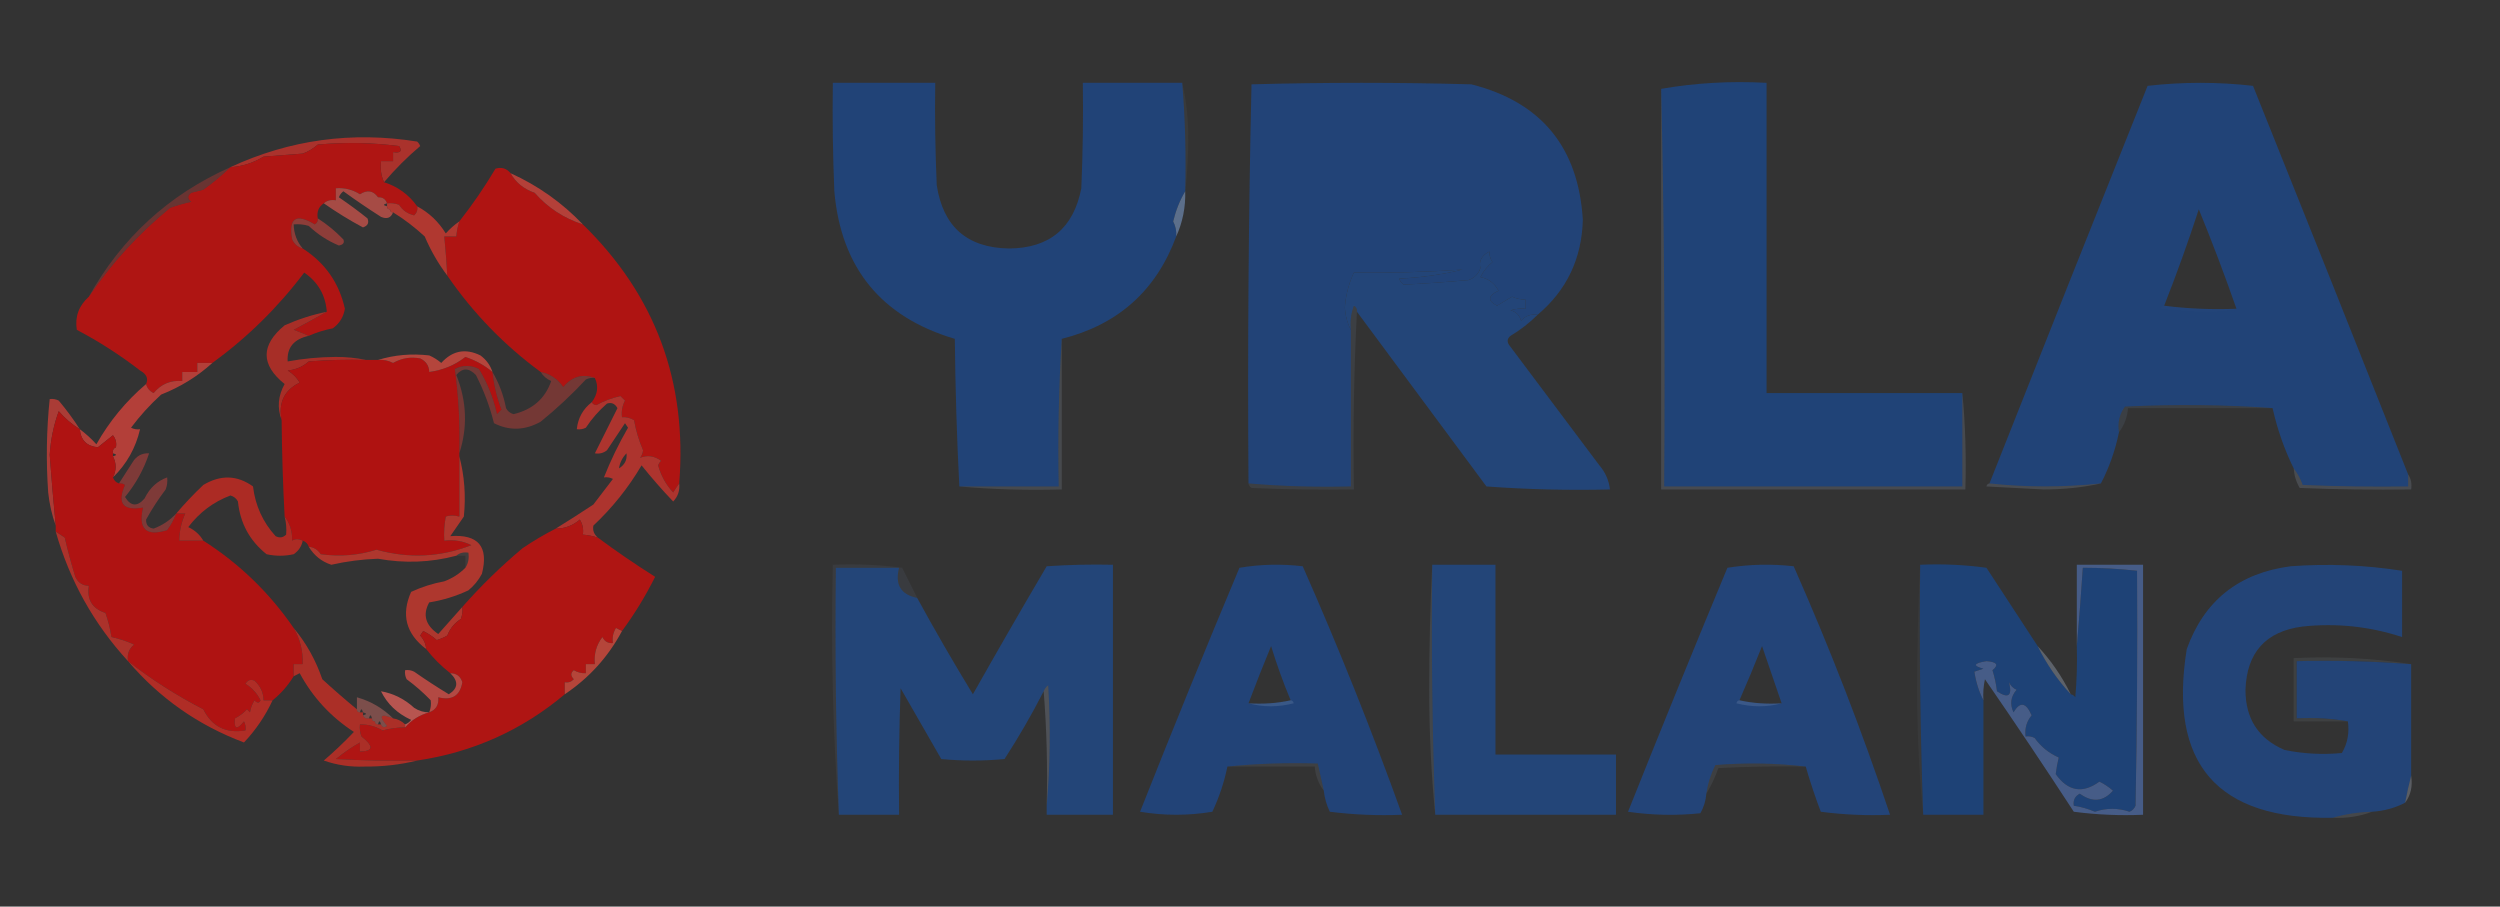 <?xml version="1.0" encoding="UTF-8"?>
<!DOCTYPE svg PUBLIC "-//W3C//DTD SVG 1.1//EN" "http://www.w3.org/Graphics/SVG/1.1/DTD/svg11.dtd">
<svg xmlns="http://www.w3.org/2000/svg" version="1.1" width="830px" height="301px" style="shape-rendering:geometricPrecision; text-rendering:geometricPrecision; image-rendering:optimizeQuality; fill-rule:evenodd; clip-rule:evenodd" xmlns:xlink="http://www.w3.org/1999/xlink">
<rect width="100%" height="100%" fill="#333333" stroke="none"/>
<g><path style="opacity:1" fill="#214377" d="M 392.5,27.5 C 393.479,39.42 393.812,51.42 393.5,63.5C 391.743,66.437 390.409,69.77 389.5,73.5C 390.309,75.071 390.643,76.738 390.5,78.5C 383.868,96.46 371.201,107.794 352.5,112.5C 351.504,128.658 351.17,144.991 351.5,161.5C 340.5,161.5 329.5,161.5 318.5,161.5C 317.669,145.338 317.169,129.005 317,112.5C 292.538,105.238 279.204,88.905 277,63.5C 276.5,51.505 276.333,39.505 276.5,27.5C 287.833,27.5 299.167,27.5 310.5,27.5C 310.333,38.838 310.5,50.172 311,61.5C 313.107,75.276 321.107,82.276 335,82.5C 348.435,82.401 356.435,75.735 359,62.5C 359.5,50.838 359.667,39.171 359.5,27.5C 370.5,27.5 381.5,27.5 392.5,27.5 Z"/></g>
<g><path style="opacity:1" fill="#224377" d="M 510.5,104.5 C 508.278,104.178 506.444,104.845 505,106.5C 504.5,104.667 503.333,103.5 501.5,103C 503.134,102.506 504.801,102.34 506.5,102.5C 506.5,101.5 506.5,100.5 506.5,99.5C 504.94,99.481 503.44,99.148 502,98.5C 500.333,99.5 498.667,100.5 497,101.5C 493.791,99.825 493.957,98.158 497.5,96.5C 496.197,94.052 494.197,92.552 491.5,92C 492.478,90.025 493.811,88.358 495.5,87C 494.687,85.658 494.354,84.492 494.5,83.5C 491.934,84.806 490.934,86.639 491.5,89C 490.833,91 489.5,92.333 487.5,93C 479.473,93.709 472.306,94.209 466,94.5C 465.308,93.975 464.808,93.308 464.5,92.5C 471.881,92.144 478.881,91.144 485.5,89.5C 492.791,84.811 495.291,78.144 493,69.5C 490.276,63.215 485.443,60.049 478.5,60C 468.839,59.5 459.172,59.334 449.5,59.5C 449.5,69.833 449.5,80.167 449.5,90.5C 447.81,94.104 446.81,97.937 446.5,102C 446.646,104.76 447.313,107.26 448.5,109.5C 448.5,126.833 448.5,144.167 448.5,161.5C 437.116,161.79 425.783,161.457 414.5,160.5C 414.17,116.261 414.503,72.094 415.5,28C 439.833,27.333 464.167,27.333 488.5,28C 511.705,33.886 524.038,48.886 525.5,73C 525.159,85.844 520.159,96.344 510.5,104.5 Z M 485.5,89.5 C 473.52,90.338 461.52,90.672 449.5,90.5C 449.5,80.167 449.5,69.833 449.5,59.5C 459.172,59.334 468.839,59.5 478.5,60C 485.443,60.049 490.276,63.215 493,69.5C 495.291,78.144 492.791,84.811 485.5,89.5 Z"/></g>
<g><path style="opacity:1" fill="#204377" d="M 651.5,130.5 C 651.5,140.833 651.5,151.167 651.5,161.5C 618.5,161.5 585.5,161.5 552.5,161.5C 552.832,117.33 552.499,73.33 551.5,29.5C 562.785,27.522 574.452,26.855 586.5,27.5C 586.5,61.833 586.5,96.167 586.5,130.5C 608.167,130.5 629.833,130.5 651.5,130.5 Z"/></g>
<g><path style="opacity:1" fill="#214377" d="M 799.5,157.5 C 799.5,158.833 799.5,160.167 799.5,161.5C 787.829,161.667 776.162,161.5 764.5,161C 763.771,158.942 762.771,157.109 761.5,155.5C 758.398,149.198 756.064,142.531 754.5,135.5C 738.339,134.338 722.005,134.172 705.5,135C 703.679,137.456 703.012,140.289 703.5,143.5C 702.269,149.532 700.269,155.199 697.5,160.5C 685.069,161.82 672.735,161.82 660.5,160.5C 677.892,116.496 695.392,72.496 713,28.5C 724.667,27.167 736.333,27.167 748,28.5C 765.274,71.496 782.441,114.496 799.5,157.5 Z M 742.5,102.5 C 734.316,102.826 726.316,102.492 718.5,101.5C 722.623,91.054 726.456,80.387 730,69.5C 734.46,80.378 738.627,91.378 742.5,102.5 Z"/></g>
<g><path style="opacity:0.043" fill="#d0d6e9" d="M 392.5,27.5 C 393.829,33.127 394.496,39.127 394.5,45.5C 394.5,51.676 394.166,57.676 393.5,63.5C 393.812,51.42 393.479,39.42 392.5,27.5 Z"/></g>
<g><path style="opacity:0.98" fill="#ac322c" d="M 127.5,60.5 C 126.532,58.393 126.198,56.059 126.5,53.5C 127.833,53.5 129.167,53.5 130.5,53.5C 130.5,52.5 130.5,51.5 130.5,50.5C 132.942,50.881 133.609,50.214 132.5,48.5C 123.518,47.335 114.518,47.168 105.5,48C 104.026,49.316 102.359,50.316 100.5,51C 96.167,51.333 91.833,51.667 87.5,52C 84.107,54.076 80.44,55.242 76.5,55.5C 96.165,46.382 116.832,43.548 138.5,47C 138.957,47.414 139.291,47.914 139.5,48.5C 135.173,52.161 131.173,56.161 127.5,60.5 Z"/></g>
<g><path style="opacity:1" fill="#af1513" d="M 127.5,60.5 C 132.061,61.946 135.728,64.613 138.5,68.5C 138.719,69.675 138.386,70.675 137.5,71.5C 135.336,71.002 133.669,69.836 132.5,68C 131.207,67.51 129.873,67.343 128.5,67.5C 128.027,66.094 127.027,65.427 125.5,65.5C 123.935,63.281 121.935,62.948 119.5,64.5C 117.057,62.945 114.39,62.278 111.5,62.5C 111.5,63.833 111.5,65.167 111.5,66.5C 109.901,66.232 108.568,66.566 107.5,67.5C 105.787,68.635 105.12,70.302 105.5,72.5C 105.631,73.376 105.298,74.043 104.5,74.5C 98.238,70.724 95.738,72.391 97,79.5C 97.759,81.063 98.926,82.063 100.5,82.5C 107.928,87.257 112.595,93.924 114.5,102.5C 114.06,105.214 112.726,107.38 110.5,109C 107.708,109.542 105.042,110.376 102.5,111.5C 100.958,110.837 99.291,110.17 97.5,109.5C 101.243,107.504 104.91,105.504 108.5,103.5C 108.078,97.991 105.578,93.658 101,90.5C 92.272,102.062 82.105,112.062 70.5,120.5C 68.833,120.5 67.167,120.5 65.5,120.5C 65.5,121.5 65.5,122.5 65.5,123.5C 63.833,123.5 62.167,123.5 60.5,123.5C 60.5,124.5 60.5,125.5 60.5,126.5C 56.654,126.17 53.488,127.503 51,130.5C 49.69,129.87 48.856,128.87 48.5,127.5C 49.317,125.692 48.65,124.192 46.5,123C 39.903,117.909 32.903,113.409 25.5,109.5C 24.814,105.187 26.147,101.52 29.5,98.5C 36.986,87.426 45.986,77.592 56.5,69C 58.788,68.178 61.122,67.511 63.5,67C 62.167,66 62.167,65 63.5,64C 64.833,63.667 66.167,63.333 67.5,63C 70.75,60.648 73.75,58.148 76.5,55.5C 80.44,55.242 84.107,54.076 87.5,52C 91.833,51.667 96.167,51.333 100.5,51C 102.359,50.316 104.026,49.316 105.5,48C 114.518,47.168 123.518,47.335 132.5,48.5C 133.609,50.214 132.942,50.881 130.5,50.5C 130.5,51.5 130.5,52.5 130.5,53.5C 129.167,53.5 127.833,53.5 126.5,53.5C 126.198,56.059 126.532,58.393 127.5,60.5 Z"/></g>
<g><path style="opacity:1" fill="#af1412" d="M 169.5,57.5 C 171.258,60.622 173.925,62.789 177.5,64C 181.816,68.933 187.149,72.433 193.5,74.5C 217.55,97.975 228.216,126.642 225.5,160.5C 224.842,161.398 224.176,162.398 223.5,163.5C 221.102,160.925 219.435,157.925 218.5,154.5C 218.709,153.914 219.043,153.414 219.5,153C 217.253,151.345 214.92,151.012 212.5,152C 213.059,151.275 213.392,150.442 213.5,149.5C 212.135,146.337 211.135,143.003 210.5,139.5C 209.264,138.754 207.93,138.421 206.5,138.5C 206.261,136.533 206.594,134.699 207.5,133C 207,132.5 206.5,132 206,131.5C 203.208,132.098 200.542,133.098 198,134.5C 197.235,134.43 196.735,134.097 196.5,133.5C 198.434,130.883 198.767,128.217 197.5,125.5C 193.442,123.992 189.942,124.992 187,128.5C 185.143,125.8 182.643,124.134 179.5,123.5C 167.372,114.583 157.039,103.916 148.5,91.5C 148.261,87.158 147.927,82.824 147.5,78.5C 148.833,78.5 150.167,78.5 151.5,78.5C 151.629,76.784 151.962,75.117 152.5,73.5C 156.861,67.956 160.861,62.123 164.5,56C 166.535,55.401 168.201,55.901 169.5,57.5 Z"/></g>
<g><path style="opacity:1" fill="#b34039" d="M 169.5,57.5 C 178.616,61.62 186.616,67.286 193.5,74.5C 187.149,72.433 181.816,68.933 177.5,64C 173.925,62.789 171.258,60.622 169.5,57.5 Z"/></g>
<g><path style="opacity:0.894" fill="#b44e48" d="M 125.5,65.5 C 127.027,65.427 128.027,66.094 128.5,67.5C 127.167,67.833 127.167,68.167 128.5,68.5C 128.5,69.167 128.833,69.5 129.5,69.5C 129.5,70.167 129.833,70.5 130.5,70.5C 129.796,72.344 128.463,72.844 126.5,72C 122.247,69.29 118.08,66.457 114,63.5C 113.308,64.025 112.808,64.692 112.5,65.5C 115.756,67.711 118.922,70.045 122,72.5C 122.601,73.965 122.101,74.965 120.5,75.5C 115.971,73.073 111.638,70.406 107.5,67.5C 108.568,66.566 109.901,66.232 111.5,66.5C 111.5,65.167 111.5,63.833 111.5,62.5C 114.39,62.278 117.057,62.945 119.5,64.5C 121.935,62.948 123.935,63.281 125.5,65.5 Z"/></g>
<g><path style="opacity:0.894" fill="#617796" d="M 393.5,63.5 C 393.631,68.848 392.631,73.848 390.5,78.5C 390.643,76.738 390.309,75.071 389.5,73.5C 390.409,69.77 391.743,66.437 393.5,63.5 Z"/></g>
<g><path style="opacity:0.997" fill="#b03830" d="M 128.5,68.5 C 128.5,68.167 128.5,67.833 128.5,67.5C 129.873,67.343 131.207,67.51 132.5,68C 133.669,69.836 135.336,71.002 137.5,71.5C 138.386,70.675 138.719,69.675 138.5,68.5C 142.434,70.598 145.6,73.598 148,77.5C 149.371,75.959 150.871,74.625 152.5,73.5C 151.962,75.117 151.629,76.784 151.5,78.5C 150.167,78.5 148.833,78.5 147.5,78.5C 147.927,82.824 148.261,87.158 148.5,91.5C 145.522,87.557 143.022,83.223 141,78.5C 137.71,75.452 134.21,72.785 130.5,70.5C 129.833,70.5 129.5,70.167 129.5,69.5C 128.833,69.5 128.5,69.167 128.5,68.5 Z"/></g>
<g><path style="opacity:0.765" fill="#a9403b" d="M 105.5,72.5 C 108.579,74.467 111.412,76.8 114,79.5C 114.432,80.6 113.932,81.267 112.5,81.5C 108.787,79.96 105.453,77.793 102.5,75C 100.866,74.507 99.199,74.34 97.5,74.5C 97.572,77.552 98.572,80.219 100.5,82.5C 98.926,82.063 97.759,81.063 97,79.5C 95.738,72.391 98.238,70.724 104.5,74.5C 105.298,74.043 105.631,73.376 105.5,72.5 Z"/></g>
<g><path style="opacity:0.467" fill="#a83632" d="M 76.5,55.5 C 73.75,58.148 70.75,60.648 67.5,63C 66.167,63.333 64.833,63.667 63.5,64C 62.167,65 62.167,66 63.5,67C 61.122,67.511 58.788,68.178 56.5,69C 45.986,77.592 36.986,87.426 29.5,98.5C 40.386,78.948 56.053,64.614 76.5,55.5 Z"/></g>
<g><path style="opacity:1" fill="#234578" d="M 510.5,104.5 C 507.829,107.161 504.829,109.494 501.5,111.5C 500.417,112.365 500.251,113.365 501,114.5C 511,127.833 521,141.167 531,154.5C 532.993,156.818 534.159,159.484 534.5,162.5C 520.817,162.833 507.15,162.499 493.5,161.5C 479.158,142.137 464.824,122.804 450.5,103.5C 450.631,102.624 450.298,101.957 449.5,101.5C 448.52,104.086 448.187,106.753 448.5,109.5C 447.313,107.26 446.646,104.76 446.5,102C 446.81,97.937 447.81,94.104 449.5,90.5C 461.52,90.672 473.52,90.338 485.5,89.5C 478.881,91.144 471.881,92.144 464.5,92.5C 464.808,93.308 465.308,93.975 466,94.5C 472.306,94.209 479.473,93.709 487.5,93C 489.5,92.333 490.833,91 491.5,89C 490.934,86.639 491.934,84.806 494.5,83.5C 494.354,84.492 494.687,85.658 495.5,87C 493.811,88.358 492.478,90.025 491.5,92C 494.197,92.552 496.197,94.052 497.5,96.5C 493.957,98.158 493.791,99.825 497,101.5C 498.667,100.5 500.333,99.5 502,98.5C 503.44,99.148 504.94,99.481 506.5,99.5C 506.5,100.5 506.5,101.5 506.5,102.5C 504.801,102.34 503.134,102.506 501.5,103C 503.333,103.5 504.5,104.667 505,106.5C 506.444,104.845 508.278,104.178 510.5,104.5 Z"/></g>
<g><path style="opacity:0.008" fill="#fafcff" d="M 718.5,101.5 C 726.316,102.492 734.316,102.826 742.5,102.5C 739.255,103.199 735.255,103.532 730.5,103.5C 726.167,103.167 721.833,102.833 717.5,102.5C 717.624,101.893 717.957,101.56 718.5,101.5 Z"/></g>
<g><path style="opacity:0.996" fill="#a82f28" d="M 108.5,103.5 C 104.91,105.504 101.243,107.504 97.5,109.5C 99.291,110.17 100.958,110.837 102.5,111.5C 97.542,112.588 95.209,115.421 95.5,120C 100.705,119.036 106.039,118.536 111.5,118.5C 115.018,118.502 118.351,118.835 121.5,119.5C 115.158,119.334 108.825,119.5 102.5,120C 100.51,121.751 98.177,122.751 95.5,123C 97.167,124 98.5,125.333 99.5,127C 94.365,129.538 92.365,133.705 93.5,139.5C 91.974,135.419 92.307,131.419 94.5,127.5C 86.528,121.088 86.528,114.588 94.5,108C 99.019,105.993 103.686,104.493 108.5,103.5 Z"/></g>
<g><path style="opacity:1" fill="#af1211" d="M 163.5,123.5 C 163.954,127.815 164.954,131.981 166.5,136C 166,136.5 165.5,137 165,137.5C 163.818,132.142 161.818,127.142 159,122.5C 156.333,121.167 153.667,121.167 151,122.5C 152.272,131.699 152.772,141.033 152.5,150.5C 152.5,150.833 152.5,151.167 152.5,151.5C 152.5,158.167 152.5,164.833 152.5,171.5C 150.799,171.034 149.299,171.034 148,171.5C 147.503,174.146 147.336,176.813 147.5,179.5C 150.722,179.108 153.722,179.608 156.5,181C 146.235,184.994 135.735,185.494 125,182.5C 119.032,184.37 112.865,184.87 106.5,184C 105.529,182.519 104.196,181.685 102.5,181.5C 102.167,180.5 101.5,179.833 100.5,179.5C 99.153,178.829 97.986,178.829 97,179.5C 97.053,176.325 96.22,173.658 94.5,171.5C 93.938,160.972 93.605,150.305 93.5,139.5C 92.365,133.705 94.365,129.538 99.5,127C 98.5,125.333 97.167,124 95.5,123C 98.177,122.751 100.51,121.751 102.5,120C 108.825,119.5 115.158,119.334 121.5,119.5C 122.833,119.5 124.167,119.5 125.5,119.5C 127.262,119.357 128.929,119.691 130.5,120.5C 133.344,118.897 136.344,118.397 139.5,119C 141.439,119.908 142.439,121.408 142.5,123.5C 147.068,122.874 151.068,121.207 154.5,118.5C 157.867,119.613 160.867,121.279 163.5,123.5 Z"/></g>
<g><path style="opacity:1" fill="#b4453c" d="M 163.5,123.5 C 160.867,121.279 157.867,119.613 154.5,118.5C 151.068,121.207 147.068,122.874 142.5,123.5C 142.439,121.408 141.439,119.908 139.5,119C 136.344,118.397 133.344,118.897 130.5,120.5C 128.929,119.691 127.262,119.357 125.5,119.5C 130.935,117.824 136.602,117.324 142.5,118C 143.966,118.635 145.3,119.469 146.5,120.5C 150.197,116.394 154.531,115.561 159.5,118C 161.464,119.451 162.797,121.284 163.5,123.5 Z"/></g>
<g><path style="opacity:0.157" fill="#6b82a4" d="M 754.5,135.5 C 738.5,135.5 722.5,135.5 706.5,135.5C 706.267,138.542 705.267,141.208 703.5,143.5C 703.012,140.289 703.679,137.456 705.5,135C 722.005,134.172 738.339,134.338 754.5,135.5 Z"/></g>
<g><path style="opacity:1" fill="#b33f39" d="M 70.5,120.5 C 65.568,124.977 59.901,128.477 53.5,131C 49.797,134.367 46.464,138.034 43.5,142C 44.448,142.483 45.448,142.649 46.5,142.5C 45.057,148.721 42.057,154.054 37.5,158.5C 38.686,156.126 38.686,153.792 37.5,151.5C 38.833,151.167 38.833,150.833 37.5,150.5C 37.328,149.508 37.662,148.842 38.5,148.5C 38.762,147.022 38.429,145.689 37.5,144.5C 35.826,145.88 34.16,147.213 32.5,148.5C 28.818,148.151 26.818,146.151 26.5,142.5C 28.463,143.96 30.296,145.627 32,147.5C 36.325,139.842 41.825,133.175 48.5,127.5C 48.856,128.87 49.69,129.87 51,130.5C 53.488,127.503 56.654,126.17 60.5,126.5C 60.5,125.5 60.5,124.5 60.5,123.5C 62.167,123.5 63.833,123.5 65.5,123.5C 65.5,122.5 65.5,121.5 65.5,120.5C 67.167,120.5 68.833,120.5 70.5,120.5 Z"/></g>
<g><path style="opacity:0.992" fill="#ab3d37" d="M 26.5,142.5 C 23.886,140.891 21.553,138.891 19.5,136.5C 17.808,141.19 16.808,146.023 16.5,151C 17.068,158.848 17.735,166.682 18.5,174.5C 17.252,171.058 16.419,167.392 16,163.5C 15.267,153.14 15.433,142.806 16.5,132.5C 17.552,132.351 18.552,132.517 19.5,133C 22.076,136.063 24.409,139.229 26.5,142.5 Z"/></g>
<g><path style="opacity:0.529" fill="#af3e37" d="M 163.5,123.5 C 165.662,127.14 167.162,131.14 168,135.5C 168.519,136.516 169.353,137.182 170.5,137.5C 176.837,135.981 181.004,132.314 183,126.5C 181.482,125.837 180.315,124.837 179.5,123.5C 182.643,124.134 185.143,125.8 187,128.5C 189.942,124.992 193.442,123.992 197.5,125.5C 196.448,125.351 195.448,125.517 194.5,126C 189.801,131.034 184.801,135.7 179.5,140C 174.288,142.922 169.122,143.089 164,140.5C 162.61,134.94 160.61,129.606 158,124.5C 155.652,122.067 153.485,122.067 151.5,124.5C 154.965,133.187 155.298,141.854 152.5,150.5C 152.772,141.033 152.272,131.699 151,122.5C 153.667,121.167 156.333,121.167 159,122.5C 161.818,127.142 163.818,132.142 165,137.5C 165.5,137 166,136.5 166.5,136C 164.954,131.981 163.954,127.815 163.5,123.5 Z"/></g>
<g><path style="opacity:0.137" fill="#788baa" d="M 450.5,103.5 C 449.503,122.993 449.17,142.66 449.5,162.5C 438.162,162.667 426.828,162.5 415.5,162C 414.944,161.617 414.611,161.117 414.5,160.5C 425.783,161.457 437.116,161.79 448.5,161.5C 448.5,144.167 448.5,126.833 448.5,109.5C 448.187,106.753 448.52,104.086 449.5,101.5C 450.298,101.957 450.631,102.624 450.5,103.5 Z"/></g>
<g><path style="opacity:1" fill="#ad342e" d="M 225.5,160.5 C 225.753,162.827 225.086,164.827 223.5,166.5C 219.843,162.673 216.343,158.673 213,154.5C 208.617,161.936 203.284,168.603 197,174.5C 196.7,176.066 197.2,177.399 198.5,178.5C 196.883,177.962 195.216,177.629 193.5,177.5C 193.785,175.712 193.452,174.045 192.5,172.5C 190.184,174.494 187.518,175.494 184.5,175.5C 188.66,172.932 192.827,170.265 197,167.5C 199.167,164.667 201.333,161.833 203.5,159C 202.552,158.517 201.552,158.351 200.5,158.5C 202.741,152.849 205.408,147.349 208.5,142C 208.167,141.5 207.833,141 207.5,140.5C 205.5,143.5 203.5,146.5 201.5,149.5C 200.311,150.429 198.978,150.762 197.5,150.5C 200.041,145.419 202.541,140.419 205,135.5C 204.163,133.993 202.996,133.493 201.5,134C 198.794,136.371 196.461,139.037 194.5,142C 193.552,142.483 192.552,142.649 191.5,142.5C 191.877,138.788 193.544,135.788 196.5,133.5C 196.735,134.097 197.235,134.43 198,134.5C 200.542,133.098 203.208,132.098 206,131.5C 206.5,132 207,132.5 207.5,133C 206.594,134.699 206.261,136.533 206.5,138.5C 207.93,138.421 209.264,138.754 210.5,139.5C 211.135,143.003 212.135,146.337 213.5,149.5C 213.392,150.442 213.059,151.275 212.5,152C 214.92,151.012 217.253,151.345 219.5,153C 219.043,153.414 218.709,153.914 218.5,154.5C 219.435,157.925 221.102,160.925 223.5,163.5C 224.176,162.398 224.842,161.398 225.5,160.5 Z M 205.5,155.5 C 205.795,153.577 206.628,151.91 208,150.5C 208.249,152.668 207.416,154.335 205.5,155.5 Z"/></g>
<g><path style="opacity:0.192" fill="#98a7bf" d="M 352.5,112.5 C 352.5,129.167 352.5,145.833 352.5,162.5C 340.988,162.828 329.654,162.495 318.5,161.5C 329.5,161.5 340.5,161.5 351.5,161.5C 351.17,144.991 351.504,128.658 352.5,112.5 Z"/></g>
<g><path style="opacity:0.188" fill="#9fb2ca" d="M 551.5,29.5 C 552.499,73.33 552.832,117.33 552.5,161.5C 585.5,161.5 618.5,161.5 651.5,161.5C 651.5,151.167 651.5,140.833 651.5,130.5C 652.494,140.987 652.828,151.654 652.5,162.5C 618.833,162.5 585.167,162.5 551.5,162.5C 551.5,118.167 551.5,73.833 551.5,29.5 Z"/></g>
<g><path style="opacity:0.192" fill="#a6b4cc" d="M 660.5,160.5 C 672.735,161.82 685.069,161.82 697.5,160.5C 691.537,161.83 685.204,162.496 678.5,162.5C 672.167,162.167 665.833,161.833 659.5,161.5C 659.624,160.893 659.957,160.56 660.5,160.5 Z"/></g>
<g><path style="opacity:0.192" fill="#a3b4cb" d="M 761.5,155.5 C 762.771,157.109 763.771,158.942 764.5,161C 776.162,161.5 787.829,161.667 799.5,161.5C 799.5,160.167 799.5,158.833 799.5,157.5C 800.451,158.919 800.784,160.585 800.5,162.5C 788.162,162.667 775.829,162.5 763.5,162C 762.331,159.993 761.665,157.827 761.5,155.5 Z"/></g>
<g><path style="opacity:1" fill="#af1312" d="M 26.5,142.5 C 26.818,146.151 28.818,148.151 32.5,148.5C 34.16,147.213 35.826,145.88 37.5,144.5C 38.429,145.689 38.762,147.022 38.5,148.5C 37.662,148.842 37.328,149.508 37.5,150.5C 37.5,150.833 37.5,151.167 37.5,151.5C 38.686,153.792 38.686,156.126 37.5,158.5C 37.833,159.5 38.5,160.167 39.5,160.5C 40.239,160.369 40.906,160.536 41.5,161C 38.842,167.156 40.842,169.656 47.5,168.5C 45.839,175.673 48.505,178.173 55.5,176C 56.758,174.259 57.758,172.426 58.5,170.5C 59.5,170.5 60.5,170.5 61.5,170.5C 60.224,173.336 59.558,176.336 59.5,179.5C 62.167,179.5 64.833,179.5 67.5,179.5C 79.435,187.101 89.435,196.767 97.5,208.5C 99.635,212.138 100.634,216.138 100.5,220.5C 99.5,220.5 98.5,220.5 97.5,220.5C 97.5,221.833 97.5,223.167 97.5,224.5C 95.628,227.582 93.295,230.249 90.5,232.5C 89.5,232.5 88.5,232.5 87.5,232.5C 87.457,229.912 86.457,227.746 84.5,226C 83.275,225.437 82.275,225.77 81.5,227C 83.692,228.359 85.359,230.192 86.5,232.5C 86.062,233.506 85.396,233.506 84.5,232.5C 83.719,233.729 83.219,235.062 83,236.5C 82.667,236.167 82.333,235.833 82,235.5C 80.846,236.743 79.512,237.743 78,238.5C 77.648,242.099 78.648,242.433 81,239.5C 81.483,240.448 81.65,241.448 81.5,242.5C 75.022,243.574 70.355,241.241 67.5,235.5C 58.543,230.872 50.21,225.539 42.5,219.5C 42.141,217.234 42.808,215.401 44.5,214C 42.111,212.904 39.611,212.071 37,211.5C 36.587,208.768 35.92,206.101 35,203.5C 30.62,202.076 28.787,199.076 29.5,194.5C 27.408,194.439 25.908,193.439 25,191.5C 23.676,187.204 22.509,182.871 21.5,178.5C 20.482,177.807 19.482,177.141 18.5,176.5C 18.5,175.833 18.5,175.167 18.5,174.5C 17.735,166.682 17.068,158.848 16.5,151C 16.808,146.023 17.808,141.19 19.5,136.5C 21.553,138.891 23.886,140.891 26.5,142.5 Z"/></g>
<g><path style="opacity:0.62" fill="#ac403c" d="M 58.5,170.5 C 57.758,172.426 56.758,174.259 55.5,176C 48.505,178.173 45.839,175.673 47.5,168.5C 40.842,169.656 38.842,167.156 41.5,161C 40.906,160.536 40.239,160.369 39.5,160.5C 40.989,158.195 42.489,155.862 44,153.5C 45.264,151.393 47.097,150.393 49.5,150.5C 47.766,155.798 45.099,160.632 41.5,165C 43.414,168.133 45.581,168.3 48,165.5C 49.672,162.033 52.172,159.7 55.5,158.5C 55.657,159.873 55.49,161.207 55,162.5C 52.57,165.702 50.403,169.035 48.5,172.5C 48.434,174.266 49.268,175.266 51,175.5C 53.916,174.411 56.416,172.744 58.5,170.5 Z"/></g>
<g><path style="opacity:1" fill="#ae372e" d="M 152.5,151.5 C 154.203,157.943 154.703,164.609 154,171.5C 152.5,173.667 151,175.833 149.5,178C 158.8,177.3 162.3,181.467 160,190.5C 158.878,192.624 157.378,194.457 155.5,196C 151.354,197.937 147.021,199.271 142.5,200C 140.245,204.092 141.245,207.592 145.5,210.5C 148.218,207.455 150.884,204.455 153.5,201.5C 153.657,202.873 153.49,204.207 153,205.5C 150.913,206.834 149.413,208.667 148.5,211C 147.391,211.638 146.225,212.138 145,212.5C 143.632,211.297 142.132,210.297 140.5,209.5C 140.167,210 139.833,210.5 139.5,211C 140.707,212.3 141.374,213.8 141.5,215.5C 134.772,210.408 133.105,204.075 136.5,196.5C 140.008,194.872 143.675,193.706 147.5,193C 150.202,191.988 152.535,190.488 154.5,188.5C 155.451,187.081 155.784,185.415 155.5,183.5C 153.901,183.232 152.568,183.566 151.5,184.5C 142.977,186.756 134.31,187.089 125.5,185.5C 120.271,185.677 115.104,186.344 110,187.5C 106.778,186.449 104.278,184.449 102.5,181.5C 104.196,181.685 105.529,182.519 106.5,184C 112.865,184.87 119.032,184.37 125,182.5C 135.735,185.494 146.235,184.994 156.5,181C 153.722,179.608 150.722,179.108 147.5,179.5C 147.336,176.813 147.503,174.146 148,171.5C 149.299,171.034 150.799,171.034 152.5,171.5C 152.5,164.833 152.5,158.167 152.5,151.5 Z"/></g>
<g><path style="opacity:1" fill="#ac2b24" d="M 94.5,171.5 C 96.22,173.658 97.053,176.325 97,179.5C 97.986,178.829 99.153,178.829 100.5,179.5C 100.141,181.371 99.141,182.871 97.5,184C 94.5,184.667 91.5,184.667 88.5,184C 82.893,179.531 79.727,173.698 79,166.5C 78.481,165.484 77.647,164.818 76.5,164.5C 70.869,166.62 66.203,170.12 62.5,175C 64.66,175.996 66.327,177.496 67.5,179.5C 64.833,179.5 62.167,179.5 59.5,179.5C 59.558,176.336 60.224,173.336 61.5,170.5C 60.5,170.5 59.5,170.5 58.5,170.5C 61.296,167.203 64.296,164.036 67.5,161C 73.257,157.558 78.757,157.725 84,161.5C 84.764,167.857 87.264,173.357 91.5,178C 92.784,178.684 93.951,178.517 95,177.5C 95.18,175.512 95.014,173.512 94.5,171.5 Z"/></g>
<g><path style="opacity:0.082" fill="#dda2a1" d="M 151.5,184.5 C 152.568,183.566 153.901,183.232 155.5,183.5C 155.784,185.415 155.451,187.081 154.5,188.5C 154.5,187.167 154.5,185.833 154.5,184.5C 153.5,184.5 152.5,184.5 151.5,184.5 Z"/></g>
<g><path style="opacity:1" fill="#af1513" d="M 198.5,178.5 C 204.668,183.083 211.001,187.417 217.5,191.5C 214.31,197.898 210.643,203.898 206.5,209.5C 205.85,209.196 205.183,208.863 204.5,208.5C 203.548,210.045 203.215,211.712 203.5,213.5C 201.876,213.64 200.71,212.973 200,211.5C 197.983,214.144 197.15,217.144 197.5,220.5C 196.5,220.5 195.5,220.5 194.5,220.5C 194.5,221.5 194.5,222.5 194.5,223.5C 193.07,223.579 191.736,223.246 190.5,222.5C 189.41,223.391 189.41,224.391 190.5,225.5C 189.675,226.386 188.675,226.719 187.5,226.5C 187.5,227.833 187.5,229.167 187.5,230.5C 173.322,242.418 156.989,249.752 138.5,252.5C 129.494,252.666 120.494,252.5 111.5,252C 114.102,249.869 116.768,248.035 119.5,246.5C 119.5,247.5 119.5,248.5 119.5,249.5C 123.96,249.42 124.126,247.754 120,244.5C 119.51,243.207 119.343,241.873 119.5,240.5C 122.23,240.473 124.73,241.14 127,242.5C 129.605,241.812 132.105,241.479 134.5,241.5C 136.642,239.03 139.309,237.364 142.5,236.5C 144.759,235.656 145.759,233.989 145.5,231.5C 150.083,232.657 152.75,230.99 153.5,226.5C 152.9,224.532 151.567,223.532 149.5,223.5C 146.5,221.167 143.833,218.5 141.5,215.5C 141.374,213.8 140.707,212.3 139.5,211C 139.833,210.5 140.167,210 140.5,209.5C 142.132,210.297 143.632,211.297 145,212.5C 146.225,212.138 147.391,211.638 148.5,211C 149.413,208.667 150.913,206.834 153,205.5C 153.49,204.207 153.657,202.873 153.5,201.5C 159.662,194.504 166.329,188.004 173.5,182C 177.071,179.579 180.738,177.413 184.5,175.5C 187.518,175.494 190.184,174.494 192.5,172.5C 193.452,174.045 193.785,175.712 193.5,177.5C 195.216,177.629 196.883,177.962 198.5,178.5 Z"/></g>
<g><path style="opacity:0.039" fill="#cce5fb" d="M 637.5,187.5 C 637.176,215.241 637.509,242.907 638.5,270.5C 637.167,257.017 636.501,243.183 636.5,229C 636.5,214.996 636.833,201.163 637.5,187.5 Z"/></g>
<g><path style="opacity:1" fill="#224377" d="M 439.5,262.5 C 438.833,259.5 438.167,256.5 437.5,253.5C 427.319,253.173 417.319,253.506 407.5,254.5C 406.438,259.686 404.771,264.686 402.5,269.5C 394.5,270.833 386.5,270.833 378.5,269.5C 389.224,242.386 400.224,215.386 411.5,188.5C 418.476,187.336 425.476,187.169 432.5,188C 444.479,215.122 455.479,242.622 465.5,270.5C 457.472,270.831 449.472,270.498 441.5,269.5C 440.423,267.271 439.756,264.937 439.5,262.5 Z M 428.5,232.5 C 424.03,233.486 419.363,233.819 414.5,233.5C 416.903,227.122 419.403,220.789 422,214.5C 423.88,220.643 426.047,226.643 428.5,232.5 Z"/></g>
<g><path style="opacity:1" fill="#234578" d="M 475.5,187.5 C 482.5,187.5 489.5,187.5 496.5,187.5C 496.5,208.5 496.5,229.5 496.5,250.5C 509.833,250.5 523.167,250.5 536.5,250.5C 536.5,257.167 536.5,263.833 536.5,270.5C 516.5,270.5 496.5,270.5 476.5,270.5C 475.509,242.907 475.176,215.241 475.5,187.5 Z"/></g>
<g><path style="opacity:1" fill="#1e4276" d="M 637.5,187.5 C 644.863,187.169 652.197,187.503 659.5,188.5C 665.219,197.202 670.886,205.869 676.5,214.5C 679.393,220.388 683.06,225.722 687.5,230.5C 688.117,230.611 688.617,230.944 689,231.5C 689.499,225.843 689.666,220.176 689.5,214.5C 690.252,205.977 690.919,197.311 691.5,188.5C 697.523,188.502 703.523,188.835 709.5,189.5C 709.667,215.502 709.5,241.502 709,267.5C 708.612,268.428 707.945,269.095 707,269.5C 703.175,268.206 699.341,268.206 695.5,269.5C 693.238,268.533 690.905,267.866 688.5,267.5C 688.222,265.654 688.889,264.32 690.5,263.5C 694.639,266.499 698.306,266.166 701.5,262.5C 700.126,261.289 698.626,260.289 697,259.5C 691.414,263.567 686.58,262.733 682.5,257C 682.721,255.201 683.054,253.368 683.5,251.5C 680.204,250.03 677.537,247.863 675.5,245C 674.552,244.517 673.552,244.351 672.5,244.5C 672.162,241.843 672.829,239.51 674.5,237.5C 672.635,233.167 670.635,232.834 668.5,236.5C 667.203,233.812 667.536,231.312 669.5,229C 668.333,228.5 667.5,227.667 667,226.5C 668.132,231.043 666.798,232.043 663,229.5C 662.713,227.109 662.213,224.776 661.5,222.5C 663.674,220.76 663.007,219.76 659.5,219.5C 655.204,220.209 654.871,221.043 658.5,222C 657.5,222.333 656.5,222.667 655.5,223C 655.998,226.42 656.998,229.587 658.5,232.5C 658.5,245.167 658.5,257.833 658.5,270.5C 651.833,270.5 645.167,270.5 638.5,270.5C 637.509,242.907 637.176,215.241 637.5,187.5 Z"/></g>
<g><path style="opacity:1" fill="#234578" d="M 347.5,267.5 C 348.66,254.34 348.827,241.006 348,227.5C 347.283,228.044 346.783,228.711 346.5,229.5C 342.569,237.19 338.236,244.69 333.5,252C 326.5,252.667 319.5,252.667 312.5,252C 308,244.167 303.5,236.333 299,228.5C 298.5,242.496 298.333,256.496 298.5,270.5C 291.833,270.5 285.167,270.5 278.5,270.5C 277.509,243.241 277.176,215.907 277.5,188.5C 284.5,188.5 291.5,188.5 298.5,188.5C 297.067,194.061 299.067,197.395 304.5,198.5C 310.387,209.267 316.554,219.934 323,230.5C 331.04,216.252 339.207,202.085 347.5,188C 354.826,187.5 362.159,187.334 369.5,187.5C 369.5,215.167 369.5,242.833 369.5,270.5C 362.167,270.5 354.833,270.5 347.5,270.5C 347.5,269.5 347.5,268.5 347.5,267.5 Z"/></g>
<g><path style="opacity:1" fill="#234478" d="M 599.5,254.5 C 589.675,253.342 579.675,253.175 569.5,254C 567.998,257.005 566.998,260.171 566.5,263.5C 566.335,265.827 565.669,267.993 564.5,270C 556.479,270.832 548.479,270.665 540.5,269.5C 551.305,242.42 562.305,215.42 573.5,188.5C 580.811,187.335 588.144,187.169 595.5,188C 607.447,215.008 618.113,242.508 627.5,270.5C 619.804,270.831 612.138,270.497 604.5,269.5C 602.624,264.539 600.957,259.539 599.5,254.5 Z M 591.5,233.5 C 586.637,233.819 581.97,233.486 577.5,232.5C 580.081,226.607 582.581,220.607 585,214.5C 587.181,220.854 589.347,227.188 591.5,233.5 Z"/></g>
<g><path style="opacity:0.133" fill="#627791" d="M 304.5,198.5 C 299.067,197.395 297.067,194.061 298.5,188.5C 291.5,188.5 284.5,188.5 277.5,188.5C 277.176,215.907 277.509,243.241 278.5,270.5C 276.508,243.187 275.842,215.52 276.5,187.5C 284.196,187.169 291.862,187.503 299.5,188.5C 301.193,191.886 302.86,195.22 304.5,198.5 Z"/></g>
<g><path style="opacity:1" fill="#ab322b" d="M 18.5,176.5 C 19.482,177.141 20.482,177.807 21.5,178.5C 22.509,182.871 23.676,187.204 25,191.5C 25.908,193.439 27.408,194.439 29.5,194.5C 28.787,199.076 30.62,202.076 35,203.5C 35.92,206.101 36.587,208.768 37,211.5C 39.611,212.071 42.111,212.904 44.5,214C 42.808,215.401 42.141,217.234 42.5,219.5C 31.147,207.136 23.147,192.803 18.5,176.5 Z"/></g>
<g><path style="opacity:0.2" fill="#7d91a6" d="M 475.5,187.5 C 475.176,215.241 475.509,242.907 476.5,270.5C 475.167,257.017 474.501,243.183 474.5,229C 474.5,214.996 474.833,201.163 475.5,187.5 Z"/></g>
<g><path style="opacity:0.349" fill="#acbcd2" d="M 676.5,214.5 C 680.94,219.278 684.607,224.612 687.5,230.5C 683.06,225.722 679.393,220.388 676.5,214.5 Z"/></g>
<g><path style="opacity:0.092" fill="#b6c6d8" d="M 800.5,220.5 C 787.913,219.52 775.246,219.187 762.5,219.5C 762.5,225.833 762.5,232.167 762.5,238.5C 768.358,238.178 774.025,238.511 779.5,239.5C 773.5,239.5 767.5,239.5 761.5,239.5C 761.5,232.5 761.5,225.5 761.5,218.5C 774.876,217.852 787.876,218.519 800.5,220.5 Z"/></g>
<g><path style="opacity:1" fill="#b5453a" d="M 206.5,209.5 C 201.952,218.051 195.619,225.051 187.5,230.5C 187.5,229.167 187.5,227.833 187.5,226.5C 188.675,226.719 189.675,226.386 190.5,225.5C 189.41,224.391 189.41,223.391 190.5,222.5C 191.736,223.246 193.07,223.579 194.5,223.5C 194.5,222.5 194.5,221.5 194.5,220.5C 195.5,220.5 196.5,220.5 197.5,220.5C 197.15,217.144 197.983,214.144 200,211.5C 200.71,212.973 201.876,213.64 203.5,213.5C 203.215,211.712 203.548,210.045 204.5,208.5C 205.183,208.863 205.85,209.196 206.5,209.5 Z"/></g>
<g><path style="opacity:1" fill="#234477" d="M 779.5,239.5 C 774.025,238.511 768.358,238.178 762.5,238.5C 762.5,232.167 762.5,225.833 762.5,219.5C 775.246,219.187 787.913,219.52 800.5,220.5C 800.5,232.833 800.5,245.167 800.5,257.5C 799.755,260.39 799.088,263.39 798.5,266.5C 795.146,268.258 791.479,269.258 787.5,269.5C 782.951,269.624 778.618,270.291 774.5,271.5C 736.041,272.205 719.874,253.538 726,215.5C 731.778,199.41 743.278,190.243 760.5,188C 772.908,187.083 785.241,187.583 797.5,189.5C 797.5,196.833 797.5,204.167 797.5,211.5C 786.766,207.976 775.766,206.809 764.5,208C 752.261,209.575 745.928,216.575 745.5,229C 745.482,238.623 749.815,245.289 758.5,249C 764.793,250.275 771.126,250.608 777.5,250C 779.362,246.851 780.029,243.351 779.5,239.5 Z"/></g>
<g><path style="opacity:0.984" fill="#b54943" d="M 149.5,223.5 C 151.567,223.532 152.9,224.532 153.5,226.5C 152.75,230.99 150.083,232.657 145.5,231.5C 145.759,233.989 144.759,235.656 142.5,236.5C 143.028,235.153 143.195,233.819 143,232.5C 140.521,229.931 137.854,227.598 135,225.5C 134.517,224.552 134.351,223.552 134.5,222.5C 135.552,222.351 136.552,222.517 137.5,223C 141.265,225.631 145.098,228.131 149,230.5C 152.12,228.533 152.287,226.199 149.5,223.5 Z"/></g>
<g><path style="opacity:0.996" fill="#ac3028" d="M 97.5,208.5 C 101.667,213.49 104.833,219.156 107,225.5C 110.771,228.959 114.605,232.292 118.5,235.5C 118.5,236.167 118.833,236.5 119.5,236.5C 119.833,236.5 120.167,236.5 120.5,236.5C 120.5,236.833 120.5,237.167 120.5,237.5C 120.842,238.338 121.508,238.672 122.5,238.5C 122.833,238.5 123.167,238.5 123.5,238.5C 123.5,239.167 123.833,239.5 124.5,239.5C 124.5,240.167 124.833,240.5 125.5,240.5C 125.833,240.5 126.167,240.5 126.5,240.5C 126.897,241.525 127.563,241.692 128.5,241C 125.601,237.604 126.268,236.771 130.5,238.5C 132.062,238.733 133.395,239.4 134.5,240.5C 134.5,240.833 134.5,241.167 134.5,241.5C 132.105,241.479 129.605,241.812 127,242.5C 124.73,241.14 122.23,240.473 119.5,240.5C 119.343,241.873 119.51,243.207 120,244.5C 124.126,247.754 123.96,249.42 119.5,249.5C 119.5,248.5 119.5,247.5 119.5,246.5C 116.768,248.035 114.102,249.869 111.5,252C 120.494,252.5 129.494,252.666 138.5,252.5C 132.893,253.883 127.059,254.55 121,254.5C 116.339,254.688 111.839,254.021 107.5,252.5C 110.958,249.544 114.292,246.377 117.5,243C 109.811,238.004 103.811,231.504 99.5,223.5C 98.817,223.863 98.15,224.196 97.5,224.5C 97.5,223.167 97.5,221.833 97.5,220.5C 98.5,220.5 99.5,220.5 100.5,220.5C 100.634,216.138 99.635,212.138 97.5,208.5 Z"/></g>
<g><path style="opacity:0.169" fill="#abc2d9" d="M 428.5,232.5 C 429.043,232.56 429.376,232.893 429.5,233.5C 424.348,234.814 419.348,234.814 414.5,233.5C 419.363,233.819 424.03,233.486 428.5,232.5 Z"/></g>
<g><path style="opacity:0.173" fill="#abbcd8" d="M 577.5,232.5 C 581.97,233.486 586.637,233.819 591.5,233.5C 586.652,234.814 581.652,234.814 576.5,233.5C 576.624,232.893 576.957,232.56 577.5,232.5 Z"/></g>
<g><path style="opacity:1" fill="#af2d26" d="M 42.5,219.5 C 50.21,225.539 58.543,230.872 67.5,235.5C 70.355,241.241 75.022,243.574 81.5,242.5C 81.65,241.448 81.483,240.448 81,239.5C 78.648,242.433 77.648,242.099 78,238.5C 79.512,237.743 80.846,236.743 82,235.5C 82.333,235.833 82.667,236.167 83,236.5C 83.219,235.062 83.719,233.729 84.5,232.5C 85.396,233.506 86.062,233.506 86.5,232.5C 85.359,230.192 83.692,228.359 81.5,227C 82.275,225.77 83.275,225.437 84.5,226C 86.457,227.746 87.457,229.912 87.5,232.5C 88.5,232.5 89.5,232.5 90.5,232.5C 88.064,237.72 84.897,242.386 81,246.5C 65.805,240.794 52.971,231.794 42.5,219.5 Z"/></g>
<g><path style="opacity:0.498" fill="#c56963" d="M 130.5,238.5 C 126.268,236.771 125.601,237.604 128.5,241C 127.563,241.692 126.897,241.525 126.5,240.5C 126.167,239.167 125.833,239.167 125.5,240.5C 124.833,240.5 124.5,240.167 124.5,239.5C 123.833,239.5 123.5,239.167 123.5,238.5C 123.167,237.167 122.833,237.167 122.5,238.5C 121.508,238.672 120.842,238.338 120.5,237.5C 121.833,237.167 121.833,236.833 120.5,236.5C 120.167,235.167 119.833,235.167 119.5,236.5C 118.833,236.5 118.5,236.167 118.5,235.5C 118.5,234.167 118.5,232.833 118.5,231.5C 123.121,232.809 127.121,235.142 130.5,238.5 Z"/></g>
<g><path style="opacity:0.973" fill="#bb5651" d="M 142.5,236.5 C 139.309,237.364 136.642,239.03 134.5,241.5C 134.5,241.167 134.5,240.833 134.5,240.5C 135.289,240.217 135.956,239.717 136.5,239C 131.898,236.892 128.564,233.726 126.5,229.5C 130.643,230.238 134.31,232.071 137.5,235C 139.025,236.009 140.692,236.509 142.5,236.5 Z"/></g>
<g><path style="opacity:0.221" fill="#acbdd5" d="M 347.5,267.5 C 347.829,254.656 347.495,241.989 346.5,229.5C 346.783,228.711 347.283,228.044 348,227.5C 348.827,241.006 348.66,254.34 347.5,267.5 Z"/></g>
<g><path style="opacity:0.114" fill="#9caec4" d="M 407.5,254.5 C 417.319,253.506 427.319,253.173 437.5,253.5C 438.167,256.5 438.833,259.5 439.5,262.5C 437.733,260.208 436.733,257.542 436.5,254.5C 426.833,254.5 417.167,254.5 407.5,254.5 Z"/></g>
<g><path style="opacity:0.114" fill="#91a3bb" d="M 599.5,254.5 C 589.828,254.334 580.161,254.5 570.5,255C 569.438,258.047 568.105,260.88 566.5,263.5C 566.998,260.171 567.998,257.005 569.5,254C 579.675,253.175 589.675,253.342 599.5,254.5 Z"/></g>
<g><path style="opacity:1" fill="#465c87" d="M 658.5,232.5 C 656.998,229.587 655.998,226.42 655.5,223C 656.5,222.667 657.5,222.333 658.5,222C 654.871,221.043 655.204,220.209 659.5,219.5C 663.007,219.76 663.674,220.76 661.5,222.5C 662.213,224.776 662.713,227.109 663,229.5C 666.798,232.043 668.132,231.043 667,226.5C 667.5,227.667 668.333,228.5 669.5,229C 667.536,231.312 667.203,233.812 668.5,236.5C 670.635,232.834 672.635,233.167 674.5,237.5C 672.829,239.51 672.162,241.843 672.5,244.5C 673.552,244.351 674.552,244.517 675.5,245C 677.537,247.863 680.204,250.03 683.5,251.5C 683.054,253.368 682.721,255.201 682.5,257C 686.58,262.733 691.414,263.567 697,259.5C 698.626,260.289 700.126,261.289 701.5,262.5C 698.306,266.166 694.639,266.499 690.5,263.5C 688.889,264.32 688.222,265.654 688.5,267.5C 690.905,267.866 693.238,268.533 695.5,269.5C 699.341,268.206 703.175,268.206 707,269.5C 707.945,269.095 708.612,268.428 709,267.5C 709.5,241.502 709.667,215.502 709.5,189.5C 703.523,188.835 697.523,188.502 691.5,188.5C 690.919,197.311 690.252,205.977 689.5,214.5C 689.5,205.5 689.5,196.5 689.5,187.5C 696.833,187.5 704.167,187.5 711.5,187.5C 711.5,215.167 711.5,242.833 711.5,270.5C 703.804,270.831 696.138,270.497 688.5,269.5C 678.863,254.697 669.029,240.03 659,225.5C 658.503,227.81 658.337,230.143 658.5,232.5 Z"/></g>
<g><path style="opacity:0.285" fill="#bcc6da" d="M 800.5,257.5 C 801.055,261.012 800.388,264.012 798.5,266.5C 799.088,263.39 799.755,260.39 800.5,257.5 Z"/></g>
<g><path style="opacity:0.139" fill="#b5c8dd" d="M 787.5,269.5 C 783.433,271.054 779.1,271.72 774.5,271.5C 778.618,270.291 782.951,269.624 787.5,269.5 Z"/></g>
</svg>
